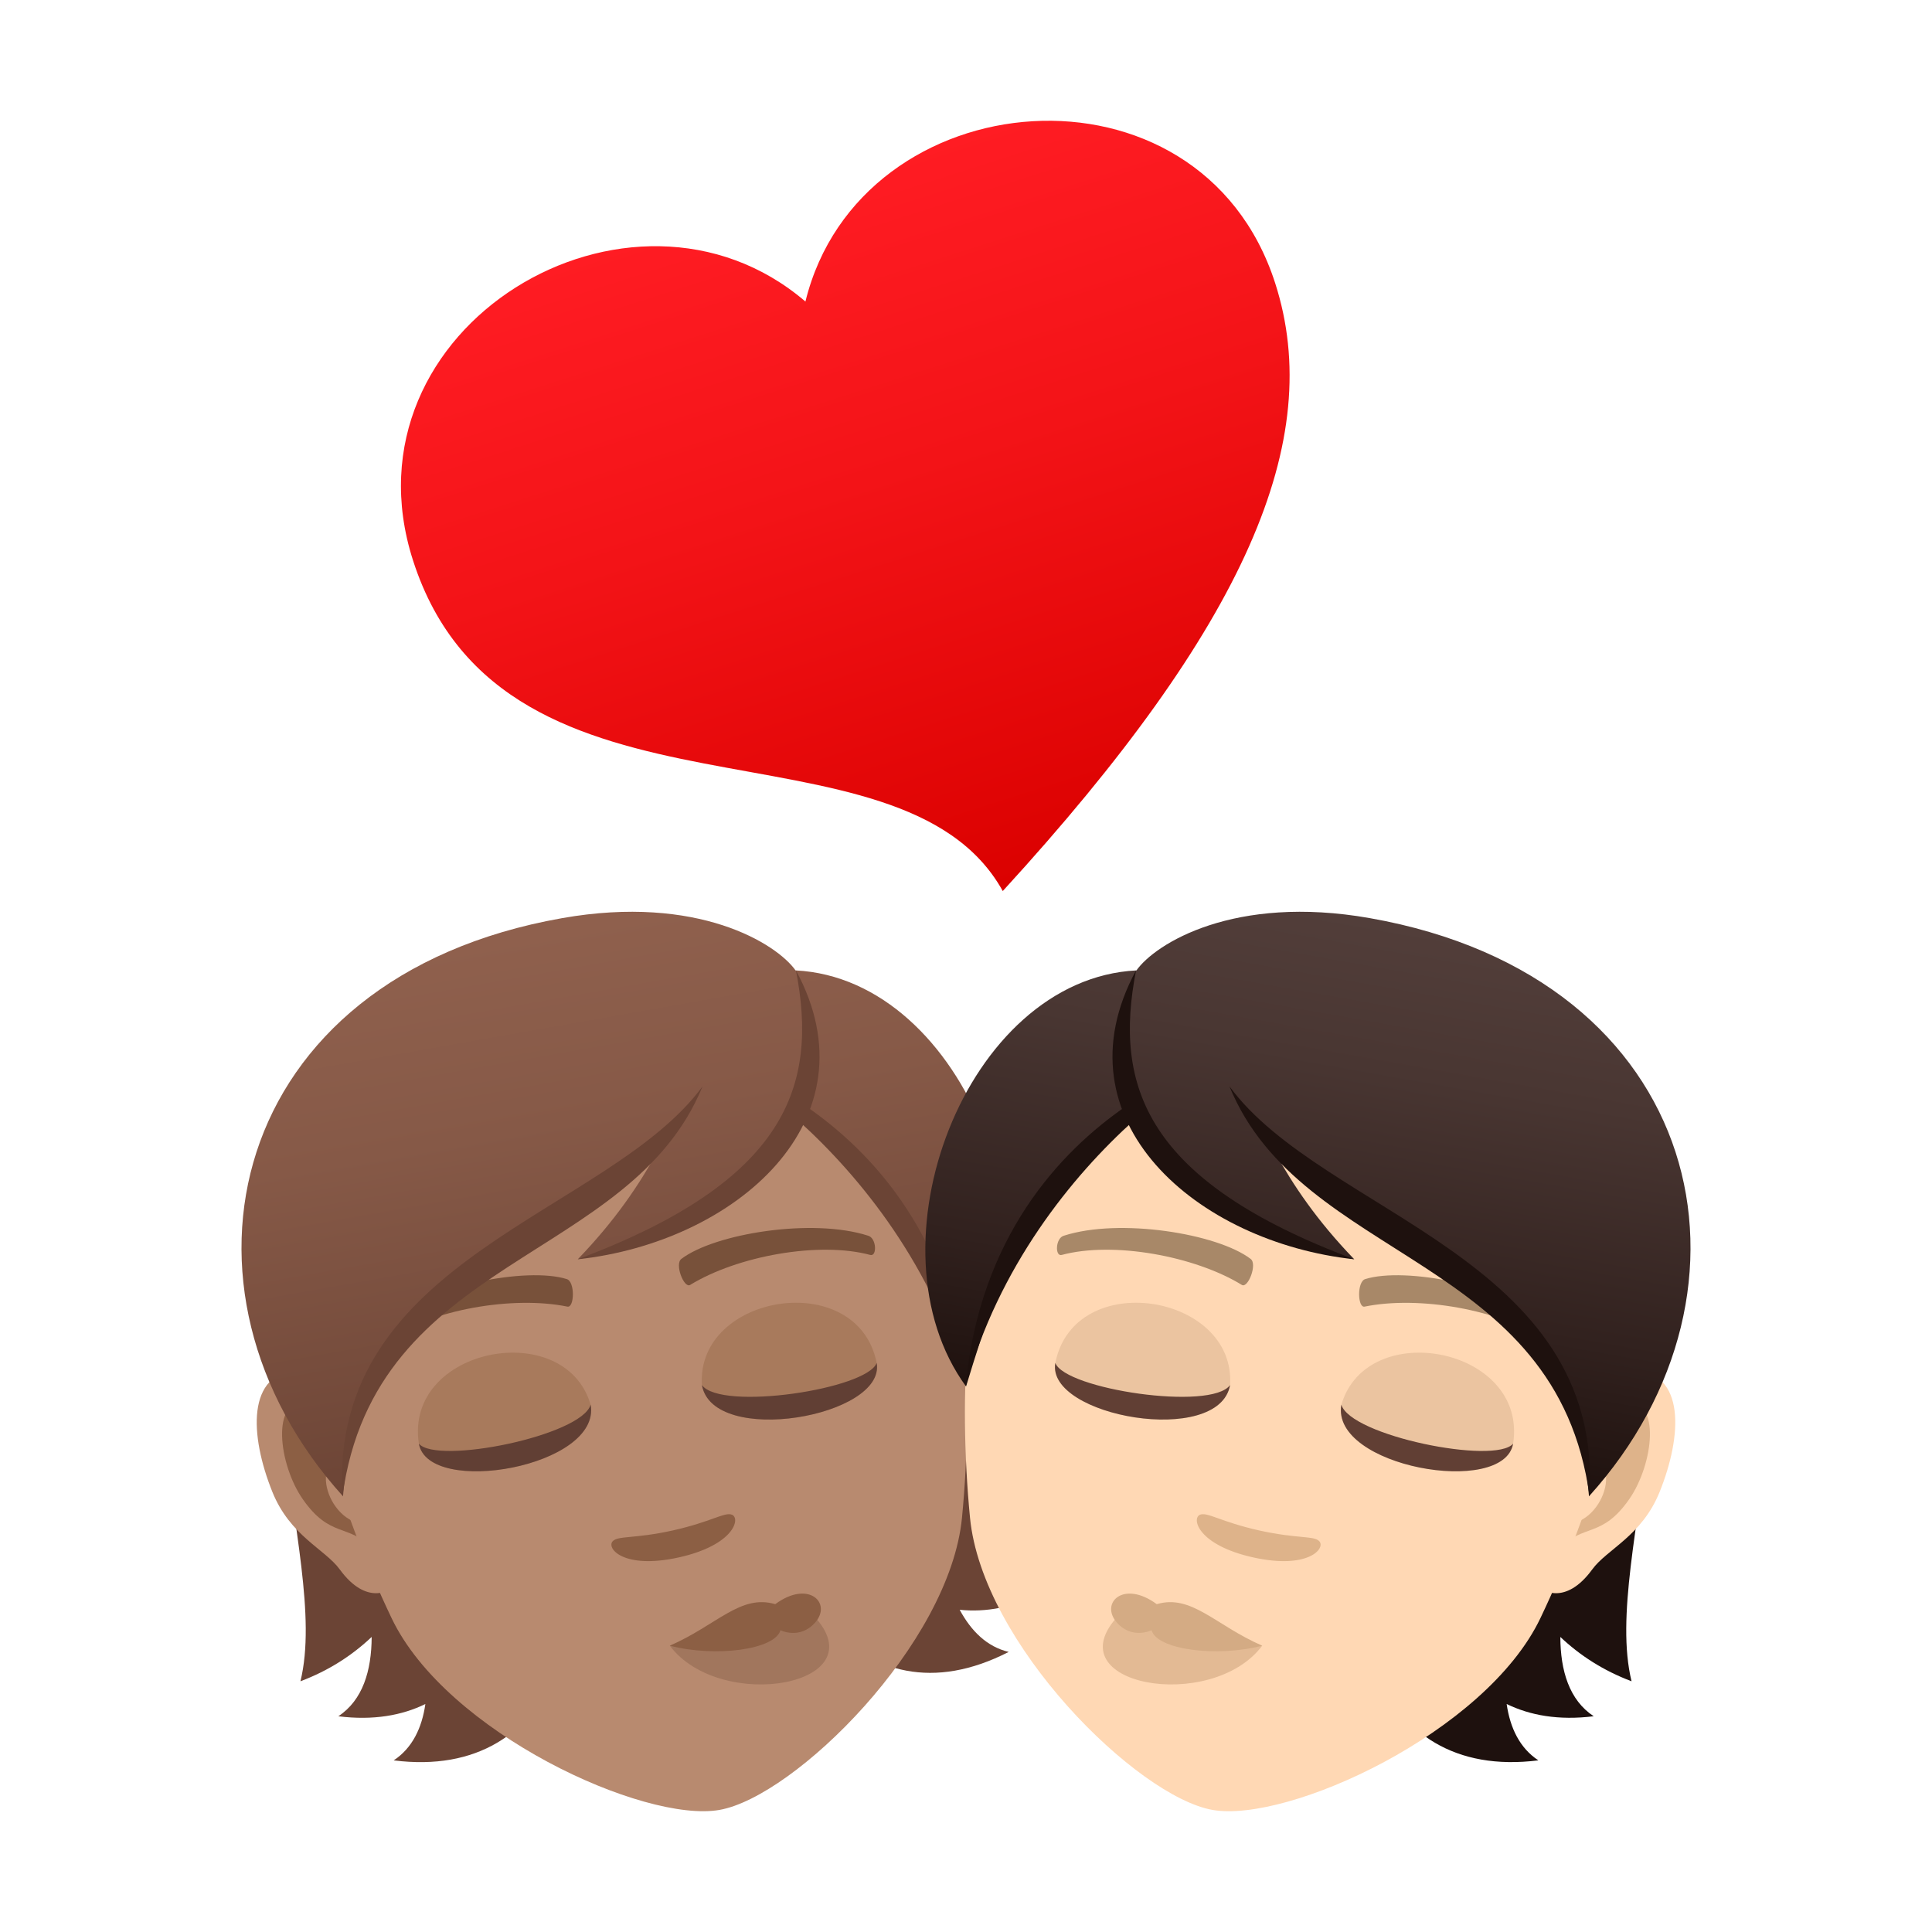 <?xml version="1.0" encoding="utf-8"?>
<!-- Generator: Adobe Illustrator 15.0.0, SVG Export Plug-In . SVG Version: 6.00 Build 0)  -->
<!DOCTYPE svg PUBLIC "-//W3C//DTD SVG 1.1//EN" "http://www.w3.org/Graphics/SVG/1.1/DTD/svg11.dtd">
<svg version="1.1" id="Layer_1" xmlns:x="http://ns.adobe.com/Extensibility/1.0/" xmlns:i="http://ns.adobe.com/AdobeIllustrator/10.0/" xmlns:graph="http://ns.adobe.com/Graphs/1.0/"
	 xmlns="http://www.w3.org/2000/svg" xmlns:xlink="http://www.w3.org/1999/xlink" xmlns:a="http://ns.adobe.com/AdobeSVGViewerExtensions/3.0/"
	 x="0px" y="0px" width="64px" height="64px" viewBox="0 0 64 64" enable-background="new 0 0 64 64" xml:space="preserve">
<linearGradient id="SVGID_1_" gradientUnits="userSpaceOnUse" x1="-22.402" y1="-518.68" x2="-22.402" y2="-527.446" gradientTransform="matrix(-2.766 0.889 0.847 2.635 410.434 1416.087)">
	<stop  offset="0" style="stop-color:#DB0100"/>
	<stop  offset="0.584" style="stop-color:#F31317"/>
	<stop  offset="1" style="stop-color:#FF1C23"/>
	<a:midPointStop  offset="0" style="stop-color:#DB0100"/>
	<a:midPointStop  offset="0.424" style="stop-color:#DB0100"/>
	<a:midPointStop  offset="1" style="stop-color:#FF1C23"/>
</linearGradient>
<path fill="url(#SVGID_1_)" d="M26.681,9.989c1.811-7.38,13.073-8.346,15.561-0.609c1.669,5.19-0.961,11.332-9.024,20.137
	c-3.407-6.134-16.494-1.49-19.536-10.952C11.191,10.828,20.909,5.049,26.681,9.989z"/>
<path fill="#6B4435" d="M12.312,54.226c-0.643,0.607-1.414,1.112-2.359,1.468c1.036-4.259-3.04-12.09,1.244-19.127
	c7.594-1.106,12.946,23.142,1.844,21.748c0.618-0.408,0.936-1.075,1.05-1.867c-0.771,0.376-1.718,0.551-2.884,0.406
	C12.018,56.318,12.308,55.343,12.312,54.226z"/>
<path fill="#6B4435" d="M28.219,33.564c6.432,5.148,4.771,13.99,7.202,17.639c-1.008-0.012-1.909-0.222-2.719-0.573
	c0.383,1.05,0.991,1.866,1.936,2.092c-1.044,0.534-1.994,0.694-2.847,0.604c0.38,0.705,0.902,1.224,1.624,1.396
	C23.459,59.828,20.703,35.123,28.219,33.564z"/>
<path id="Path_4072_" fill="#B88A6F" d="M9.9,45.377c1.742-0.094,3.98,5.402,3.176,7.099c-0.113,0.237-0.936,0.728-1.821-0.487
	c-0.49-0.673-1.641-1.104-2.232-2.566C8.268,47.547,8.165,45.471,9.9,45.377z"/>
<path id="Path_4071_" fill="#8C5F44" d="M10.14,46.465c0.469,0.063,1.075,0.654,1.537,1.734c-1.614-0.061-0.77,2.463,0.592,2.273
	c0.034,0.263,0.063,0.535,0.081,0.822c-0.818-0.832-1.413-0.335-2.317-1.627C9.218,48.502,8.977,46.313,10.14,46.465z"/>
<path fill="#B88A6F" d="M18.983,32.451c7.392-1.304,12.014,4.088,12.934,11.906c0.183,1.573,0.147,3.895-0.049,5.911
	c-0.402,4.192-5.544,9.25-8.035,9.688c-2.49,0.439-9.05-2.555-10.862-6.355c-0.874-1.83-1.702-3.998-2.069-5.538
	C9.093,40.402,11.591,33.754,18.983,32.451z"/>
<path id="Path_4070_" fill="#78513A" d="M12.697,43.767c1.533-1.192,4.761-1.806,6.076-1.396c0.279,0.077,0.258,0.954,0.026,0.913
	c-1.798-0.369-4.509,0.094-5.949,1.107C12.656,44.522,12.464,43.937,12.697,43.767z"/>
<path id="Path_4069_" fill="#78513A" d="M28.76,40.935c-1.849-0.598-5.089-0.07-6.186,0.766c-0.236,0.166,0.083,0.984,0.286,0.865
	c1.563-0.96,4.268-1.453,5.971-0.994C29.058,41.63,29.038,41.014,28.76,40.935z"/>
<path id="Path_4068_" fill="#8C5F44" d="M20.295,51.057c0.174-0.192,0.716-0.076,1.992-0.359c1.277-0.285,1.717-0.619,1.962-0.521
	c0.288,0.122,0.067,1.007-1.761,1.414C20.656,51.997,20.082,51.289,20.295,51.057z"/>
<path fill="#A1765D" d="M26.95,53.518c2.169,2.303-3.072,3.247-4.763,0.997L26.95,53.518z"/>
<path fill="#8C5F44" d="M25.681,53.14c-1.153-0.341-1.938,0.699-3.493,1.375c1.509,0.393,3.486,0.134,3.665-0.512
	c0,0,0.646,0.322,1.151-0.256C27.57,53.104,26.785,52.325,25.681,53.14z"/>
<path fill="#A87A5C" d="M13.875,47.823c0.312,1.776,6.054,0.765,5.689-1.292C18.712,43.614,13.385,44.639,13.875,47.823z"/>
<path fill="#613F34" d="M13.876,47.823c0.312,1.776,6.054,0.765,5.69-1.293C19.271,47.561,14.477,48.531,13.876,47.823z"/>
<path fill="#A87A5C" d="M29.041,45.149c0.314,1.777-5.425,2.79-5.789,0.733C23.058,42.849,28.412,41.988,29.041,45.149z"/>
<path fill="#613F34" d="M29.041,45.149c0.314,1.777-5.425,2.79-5.789,0.733C23.881,46.749,28.718,46.021,29.041,45.149z"/>
<linearGradient id="SVGID_2_" gradientUnits="userSpaceOnUse" x1="970.887" y1="-59.252" x2="970.887" y2="-76.856" gradientTransform="matrix(-0.985 0.174 0.174 0.985 988.204 -62.464)">
	<stop  offset="0" style="stop-color:#6B4435"/>
	<stop  offset="0.059" style="stop-color:#6E4637"/>
	<stop  offset="0.641" style="stop-color:#865947"/>
	<stop  offset="1" style="stop-color:#8F604D"/>
	<a:midPointStop  offset="0" style="stop-color:#6B4435"/>
	<a:midPointStop  offset="0.4" style="stop-color:#6B4435"/>
	<a:midPointStop  offset="1" style="stop-color:#8F604D"/>
</linearGradient>
<path fill="url(#SVGID_2_)" d="M18.624,30.414c4.497-0.793,7.104,0.848,7.73,1.732c5.657,0.285,9.021,9.152,5.644,13.783
	c-1.241-4.081-2.2-6.675-5.47-9.008c-1.235,2.451-4.379,4.262-7.388,4.793c1.241-1.286,2.034-2.471,2.629-3.551
	c-4.615,3.191-9.979,5.658-10.406,11.404C5.175,42.727,7.487,32.377,18.624,30.414z"/>
<path fill="#6B4435" d="M26.367,32.145c0.745,3.83-0.299,6.977-7.23,9.571C24.335,41.156,29.059,37.123,26.367,32.145z"/>
<path fill="#6B4435" d="M26.695,36.641c2.195,1.514,4.857,4.338,5.319,9.286c-1.083-3.966-3.52-6.959-5.576-8.813
	C26.533,36.963,26.619,36.806,26.695,36.641z"/>
<path fill="#6B4435" d="M23.272,35.989c-3.125,4.249-12.397,5.644-11.928,13.582C12.418,41.58,20.883,41.838,23.272,35.989z"/>
<path fill="#1E110E" d="M51.688,54.226c0.643,0.607,1.414,1.112,2.359,1.468c-1.036-4.259,3.04-12.09-1.244-19.127
	C45.21,35.46,39.857,59.708,50.96,58.314c-0.618-0.408-0.936-1.075-1.05-1.867c0.771,0.376,1.718,0.551,2.884,0.406
	C51.982,56.318,51.692,55.343,51.688,54.226z"/>
<path id="Path_4037_" fill="#FFD8B4" d="M54.1,45.377c-1.742-0.094-3.98,5.402-3.176,7.099c0.113,0.237,0.936,0.728,1.821-0.487
	c0.49-0.673,1.641-1.104,2.232-2.566C55.732,47.547,55.835,45.471,54.1,45.377z"/>
<path id="Path_4036_" fill="#DEB38A" d="M53.86,46.465c-0.469,0.063-1.075,0.654-1.537,1.734c1.614-0.061,0.77,2.463-0.592,2.273
	c-0.034,0.263-0.063,0.535-0.081,0.822c0.818-0.832,1.413-0.335,2.317-1.627C54.782,48.502,55.023,46.313,53.86,46.465z"/>
<path fill="#FFD8B4" d="M45.017,32.451c-7.392-1.304-12.014,4.088-12.934,11.906c-0.183,1.573-0.147,3.895,0.049,5.911
	c0.402,4.192,5.544,9.25,8.035,9.688c2.49,0.439,9.05-2.555,10.862-6.355c0.874-1.83,1.702-3.998,2.069-5.538
	C54.907,40.402,52.409,33.754,45.017,32.451z"/>
<path id="Path_4035_" fill="#A88868" d="M51.303,43.767c-1.533-1.192-4.761-1.806-6.076-1.396c-0.279,0.077-0.258,0.954-0.026,0.913
	c1.798-0.369,4.509,0.094,5.949,1.107C51.344,44.522,51.536,43.937,51.303,43.767z"/>
<path id="Path_4034_" fill="#A88868" d="M35.24,40.935c1.849-0.598,5.089-0.07,6.186,0.766c0.236,0.166-0.083,0.984-0.286,0.865
	c-1.563-0.96-4.268-1.453-5.971-0.994C34.942,41.63,34.962,41.014,35.24,40.935z"/>
<path id="Path_4033_" fill="#DEB38A" d="M43.705,51.057c-0.174-0.192-0.716-0.076-1.992-0.359c-1.277-0.285-1.717-0.619-1.962-0.521
	c-0.288,0.122-0.067,1.007,1.761,1.414C43.344,51.997,43.918,51.289,43.705,51.057z"/>
<path fill="#E3BA94" d="M37.05,53.518c-2.169,2.303,3.072,3.247,4.763,0.997L37.05,53.518z"/>
<path fill="#D4AB84" d="M38.319,53.14c1.153-0.341,1.938,0.699,3.493,1.375c-1.509,0.393-3.486,0.134-3.665-0.512
	c0,0-0.646,0.322-1.151-0.256C36.43,53.104,37.215,52.325,38.319,53.14z"/>
<path fill="#EBC4A0" d="M50.125,47.823c-0.312,1.776-6.054,0.765-5.689-1.292C45.288,43.614,50.615,44.639,50.125,47.823z"/>
<path fill="#613F34" d="M50.124,47.823c-0.312,1.776-6.054,0.765-5.69-1.293C44.729,47.561,49.523,48.531,50.124,47.823z"/>
<path fill="#EBC4A0" d="M34.959,45.149c-0.314,1.777,5.425,2.79,5.789,0.733C40.942,42.849,35.588,41.988,34.959,45.149z"/>
<path fill="#613F34" d="M34.959,45.149c-0.314,1.777,5.425,2.79,5.789,0.733C40.119,46.749,35.282,46.021,34.959,45.149z"/>
<linearGradient id="SVGID_3_" gradientUnits="userSpaceOnUse" x1="105.407" y1="93.314" x2="105.407" y2="75.711" gradientTransform="matrix(0.985 0.174 -0.174 0.985 -45.396 -62.464)">
	<stop  offset="0" style="stop-color:#1E110E"/>
	<stop  offset="0.282" style="stop-color:#31211E"/>
	<stop  offset="0.727" style="stop-color:#493632"/>
	<stop  offset="1" style="stop-color:#523E3A"/>
	<a:midPointStop  offset="0" style="stop-color:#1E110E"/>
	<a:midPointStop  offset="0.4" style="stop-color:#1E110E"/>
	<a:midPointStop  offset="1" style="stop-color:#523E3A"/>
</linearGradient>
<path fill="url(#SVGID_3_)" d="M45.376,30.414c-4.497-0.793-7.104,0.848-7.73,1.732c-5.657,0.285-9.021,9.152-5.644,13.783
	c1.241-4.081,2.2-6.675,5.47-9.008c1.235,2.451,4.379,4.262,7.388,4.793c-1.241-1.286-2.034-2.471-2.629-3.551
	c4.615,3.191,9.979,5.658,10.406,11.404C58.825,42.727,56.513,32.377,45.376,30.414z"/>
<path fill="#1E110E" d="M37.633,32.145c-0.745,3.83,0.299,6.977,7.23,9.571C39.665,41.156,34.941,37.123,37.633,32.145z"/>
<path fill="#1E110E" d="M37.305,36.641c-2.195,1.514-4.857,4.338-5.319,9.286c1.083-3.966,3.52-6.959,5.576-8.813
	C37.467,36.963,37.381,36.806,37.305,36.641z"/>
<path fill="#1E110E" d="M40.728,35.989c3.125,4.249,12.397,5.644,11.928,13.582C51.582,41.58,43.117,41.838,40.728,35.989z"/>
</svg>
